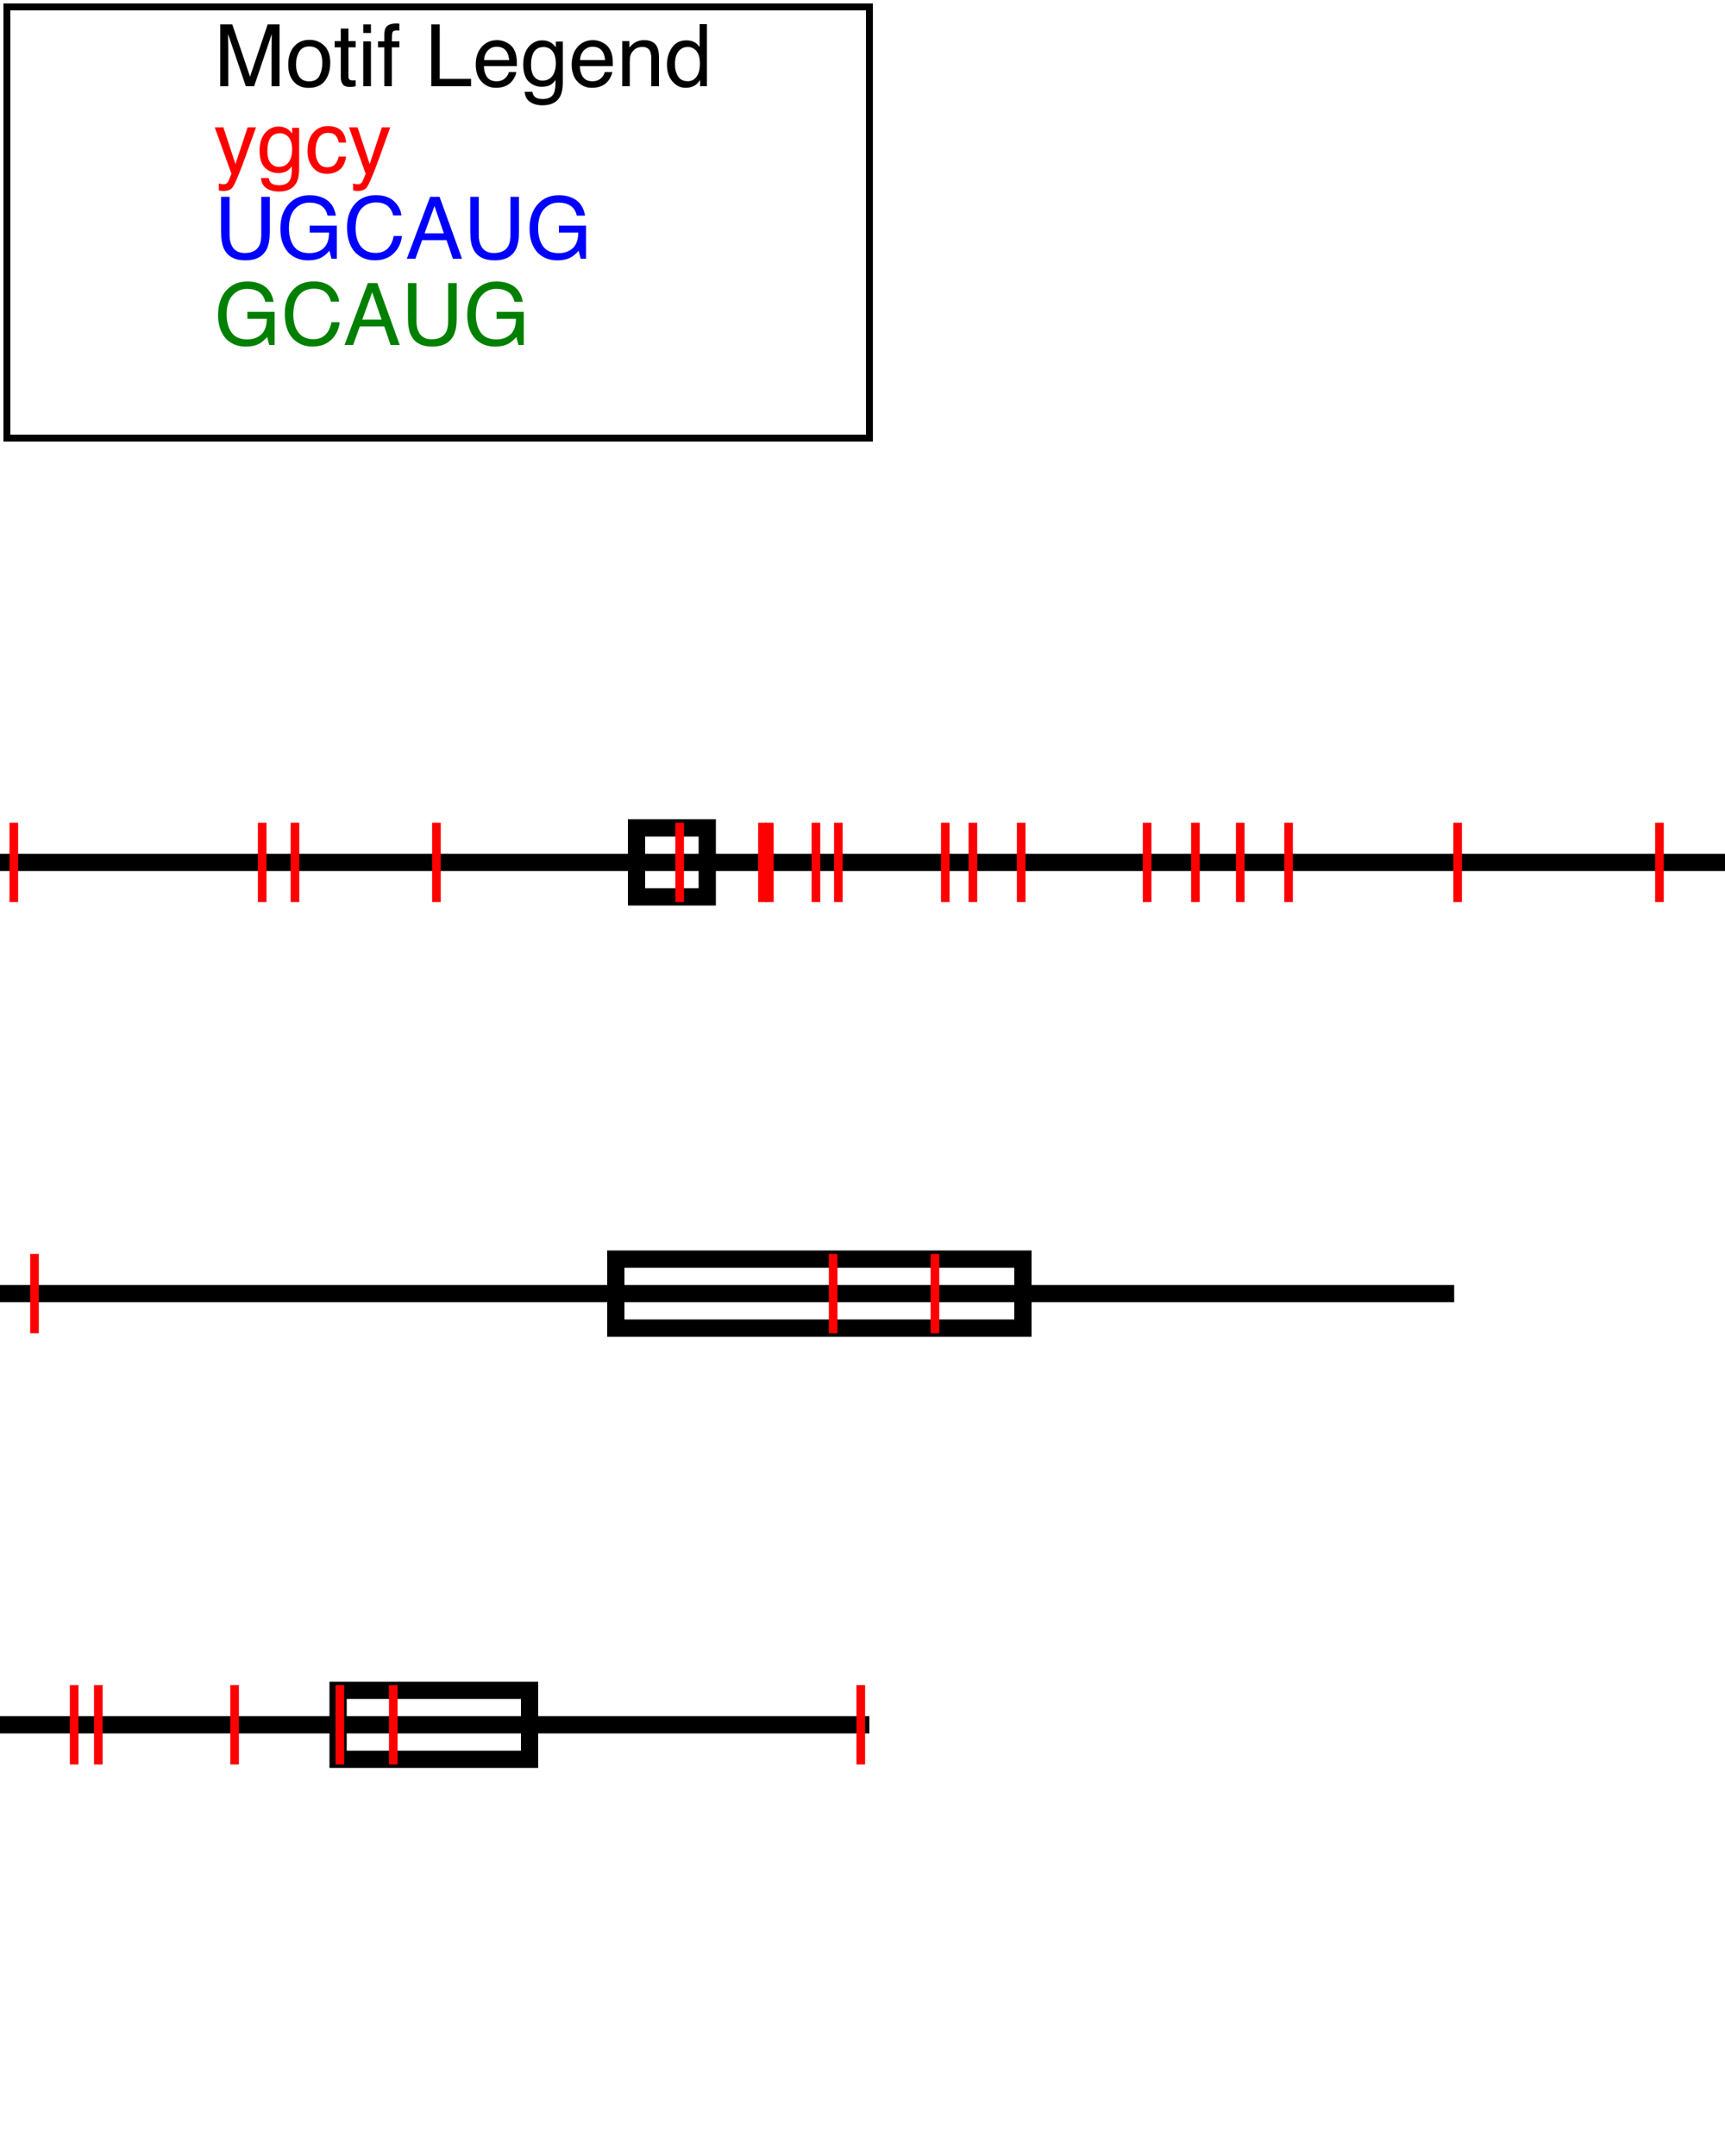 <?xml version="1.0" encoding="UTF-8"?>
<svg xmlns="http://www.w3.org/2000/svg" xmlns:xlink="http://www.w3.org/1999/xlink" width="300pt" height="375pt" viewBox="0 0 300 375" version="1.1">
<defs>
<g>
<symbol overflow="visible" id="glyph0-0">
<path style="stroke:none;" d=""/>
</symbol>
<symbol overflow="visible" id="glyph0-1">
<path style="stroke:none;" d="M 1.105 -10.758 L 3.195 -10.758 L 6.285 -1.664 L 9.352 -10.758 L 11.418 -10.758 L 11.418 0 L 10.035 0 L 10.035 -6.352 C 10.035 -6.57 10.039 -6.934 10.047 -7.441 C 10.059 -7.949 10.062 -8.492 10.062 -9.074 L 6.996 0 L 5.551 0 L 2.461 -9.074 L 2.461 -8.746 C 2.461 -8.48 2.469 -8.078 2.48 -7.539 C 2.492 -7 2.496 -6.605 2.496 -6.352 L 2.496 0 L 1.105 0 Z M 1.105 -10.758 "/>
</symbol>
<symbol overflow="visible" id="glyph0-2">
<path style="stroke:none;" d="M 4.078 -0.852 C 4.953 -0.852 5.555 -1.18 5.879 -1.844 C 6.203 -2.504 6.363 -3.238 6.363 -4.051 C 6.363 -4.781 6.246 -5.379 6.012 -5.836 C 5.641 -6.559 5.004 -6.922 4.094 -6.922 C 3.289 -6.922 2.703 -6.613 2.336 -6 C 1.969 -5.383 1.789 -4.641 1.789 -3.773 C 1.789 -2.938 1.969 -2.242 2.336 -1.684 C 2.703 -1.129 3.285 -0.852 4.078 -0.852 Z M 4.133 -8.07 C 5.141 -8.07 5.996 -7.734 6.695 -7.062 C 7.395 -6.387 7.742 -5.395 7.742 -4.086 C 7.742 -2.82 7.434 -1.777 6.82 -0.953 C 6.203 -0.129 5.25 0.285 3.953 0.285 C 2.875 0.285 2.02 -0.078 1.383 -0.809 C 0.75 -1.539 0.434 -2.52 0.434 -3.75 C 0.434 -5.07 0.766 -6.117 1.438 -6.898 C 2.105 -7.68 3.004 -8.07 4.133 -8.07 Z M 4.133 -8.07 "/>
</symbol>
<symbol overflow="visible" id="glyph0-3">
<path style="stroke:none;" d="M 1.23 -10.035 L 2.562 -10.035 L 2.562 -7.844 L 3.816 -7.844 L 3.816 -6.766 L 2.562 -6.766 L 2.562 -1.648 C 2.562 -1.375 2.656 -1.191 2.844 -1.098 C 2.945 -1.043 3.117 -1.02 3.355 -1.02 C 3.418 -1.02 3.484 -1.02 3.559 -1.023 C 3.633 -1.023 3.719 -1.031 3.816 -1.039 L 3.816 0 C 3.664 0.043 3.508 0.074 3.344 0.094 C 3.18 0.113 3.004 0.125 2.812 0.125 C 2.195 0.125 1.781 -0.031 1.559 -0.348 C 1.34 -0.664 1.23 -1.07 1.23 -1.574 L 1.23 -6.766 L 0.168 -6.766 L 0.168 -7.844 L 1.23 -7.844 Z M 1.23 -10.035 "/>
</symbol>
<symbol overflow="visible" id="glyph0-4">
<path style="stroke:none;" d="M 0.969 -7.809 L 2.309 -7.809 L 2.309 0 L 0.969 0 Z M 0.969 -10.758 L 2.309 -10.758 L 2.309 -9.266 L 0.969 -9.266 Z M 0.969 -10.758 "/>
</symbol>
<symbol overflow="visible" id="glyph0-5">
<path style="stroke:none;" d="M 1.297 -9.039 C 1.316 -9.586 1.41 -9.984 1.582 -10.238 C 1.891 -10.688 2.484 -10.914 3.363 -10.914 C 3.445 -10.914 3.531 -10.91 3.617 -10.906 C 3.707 -10.902 3.805 -10.895 3.918 -10.883 L 3.918 -9.684 C 3.781 -9.691 3.684 -9.699 3.621 -9.699 C 3.562 -9.703 3.504 -9.703 3.449 -9.703 C 3.051 -9.703 2.809 -9.602 2.73 -9.395 C 2.652 -9.188 2.613 -8.656 2.613 -7.809 L 3.918 -7.809 L 3.918 -6.766 L 2.602 -6.766 L 2.602 0 L 1.297 0 L 1.297 -6.766 L 0.203 -6.766 L 0.203 -7.809 L 1.297 -7.809 Z M 1.297 -9.039 "/>
</symbol>
<symbol overflow="visible" id="glyph0-6">
<g>
</g>
</symbol>
<symbol overflow="visible" id="glyph0-7">
<path style="stroke:none;" d="M 1.141 -10.758 L 2.602 -10.758 L 2.602 -1.281 L 8.051 -1.281 L 8.051 0 L 1.141 0 Z M 1.141 -10.758 "/>
</symbol>
<symbol overflow="visible" id="glyph0-8">
<path style="stroke:none;" d="M 4.234 -8.02 C 4.789 -8.02 5.328 -7.891 5.852 -7.629 C 6.375 -7.367 6.773 -7.027 7.047 -6.613 C 7.309 -6.219 7.484 -5.758 7.574 -5.23 C 7.652 -4.867 7.691 -4.293 7.691 -3.5 L 1.941 -3.5 C 1.965 -2.703 2.152 -2.066 2.504 -1.586 C 2.855 -1.105 3.402 -0.863 4.137 -0.863 C 4.828 -0.863 5.375 -1.09 5.785 -1.547 C 6.02 -1.809 6.188 -2.113 6.285 -2.461 L 7.582 -2.461 C 7.547 -2.172 7.434 -1.852 7.238 -1.496 C 7.047 -1.145 6.832 -0.855 6.594 -0.629 C 6.191 -0.238 5.695 0.023 5.105 0.16 C 4.789 0.238 4.43 0.277 4.027 0.277 C 3.051 0.277 2.223 -0.078 1.547 -0.789 C 0.867 -1.5 0.527 -2.492 0.527 -3.773 C 0.527 -5.031 0.867 -6.055 1.555 -6.84 C 2.238 -7.625 3.129 -8.02 4.234 -8.02 Z M 6.336 -4.547 C 6.281 -5.117 6.156 -5.578 5.961 -5.918 C 5.602 -6.555 4.996 -6.871 4.152 -6.871 C 3.547 -6.871 3.039 -6.652 2.629 -6.215 C 2.219 -5.777 2 -5.223 1.977 -4.547 Z M 6.336 -4.547 "/>
</symbol>
<symbol overflow="visible" id="glyph0-9">
<path style="stroke:none;" d="M 3.734 -7.984 C 4.352 -7.984 4.887 -7.832 5.348 -7.531 C 5.598 -7.359 5.852 -7.109 6.109 -6.781 L 6.109 -7.77 L 7.324 -7.77 L 7.324 -0.637 C 7.324 0.359 7.18 1.145 6.883 1.723 C 6.336 2.785 5.305 3.316 3.785 3.316 C 2.941 3.316 2.23 3.129 1.656 2.75 C 1.078 2.371 0.758 1.781 0.688 0.973 L 2.027 0.973 C 2.094 1.324 2.219 1.598 2.41 1.789 C 2.707 2.082 3.176 2.227 3.816 2.227 C 4.828 2.227 5.488 1.871 5.801 1.156 C 5.984 0.738 6.07 -0.012 6.059 -1.09 C 5.793 -0.691 5.477 -0.395 5.105 -0.199 C 4.734 -0.004 4.242 0.094 3.633 0.094 C 2.781 0.094 2.039 -0.207 1.402 -0.809 C 0.766 -1.414 0.445 -2.41 0.445 -3.801 C 0.445 -5.113 0.77 -6.141 1.41 -6.879 C 2.051 -7.617 2.828 -7.984 3.734 -7.984 Z M 6.109 -3.953 C 6.109 -4.926 5.906 -5.648 5.508 -6.117 C 5.109 -6.586 4.598 -6.82 3.977 -6.82 C 3.051 -6.82 2.414 -6.383 2.074 -5.516 C 1.891 -5.051 1.801 -4.445 1.801 -3.691 C 1.801 -2.809 1.98 -2.137 2.34 -1.672 C 2.699 -1.211 3.18 -0.98 3.785 -0.98 C 4.734 -0.98 5.398 -1.41 5.785 -2.262 C 6 -2.746 6.109 -3.312 6.109 -3.953 Z M 6.109 -3.953 "/>
</symbol>
<symbol overflow="visible" id="glyph0-10">
<path style="stroke:none;" d="M 0.969 -7.844 L 2.219 -7.844 L 2.219 -6.73 C 2.59 -7.191 2.984 -7.52 3.398 -7.719 C 3.812 -7.918 4.273 -8.02 4.781 -8.02 C 5.895 -8.02 6.648 -7.633 7.039 -6.855 C 7.254 -6.43 7.359 -5.824 7.359 -5.031 L 7.359 0 L 6.02 0 L 6.02 -4.945 C 6.02 -5.422 5.949 -5.809 5.809 -6.102 C 5.574 -6.59 5.148 -6.832 4.535 -6.832 C 4.223 -6.832 3.965 -6.801 3.766 -6.738 C 3.402 -6.633 3.086 -6.414 2.812 -6.094 C 2.594 -5.836 2.449 -5.566 2.383 -5.293 C 2.316 -5.016 2.285 -4.621 2.285 -4.109 L 2.285 0 L 0.969 0 Z M 0.969 -7.844 "/>
</symbol>
<symbol overflow="visible" id="glyph0-11">
<path style="stroke:none;" d="M 1.801 -3.832 C 1.801 -2.992 1.98 -2.289 2.336 -1.723 C 2.691 -1.156 3.266 -0.871 4.051 -0.871 C 4.66 -0.871 5.164 -1.133 5.555 -1.66 C 5.949 -2.184 6.145 -2.938 6.145 -3.918 C 6.145 -4.91 5.941 -5.645 5.539 -6.121 C 5.133 -6.598 4.633 -6.832 4.035 -6.832 C 3.371 -6.832 2.832 -6.578 2.422 -6.07 C 2.008 -5.562 1.801 -4.816 1.801 -3.832 Z M 3.785 -7.984 C 4.387 -7.984 4.891 -7.855 5.297 -7.602 C 5.531 -7.457 5.797 -7.199 6.094 -6.832 L 6.094 -10.797 L 7.359 -10.797 L 7.359 0 L 6.176 0 L 6.176 -1.09 C 5.867 -0.609 5.504 -0.258 5.082 -0.043 C 4.664 0.172 4.184 0.277 3.641 0.277 C 2.766 0.277 2.008 -0.09 1.371 -0.824 C 0.73 -1.559 0.41 -2.535 0.41 -3.758 C 0.41 -4.898 0.703 -5.891 1.285 -6.727 C 1.867 -7.562 2.703 -7.984 3.785 -7.984 Z M 3.785 -7.984 "/>
</symbol>
<symbol overflow="visible" id="glyph0-12">
<path style="stroke:none;" d="M 5.867 -7.844 L 7.324 -7.844 C 7.141 -7.34 6.727 -6.195 6.086 -4.402 C 5.609 -3.055 5.207 -1.957 4.887 -1.105 C 4.125 0.895 3.586 2.117 3.273 2.555 C 2.961 2.996 2.426 3.215 1.664 3.215 C 1.477 3.215 1.336 3.207 1.234 3.195 C 1.133 3.18 1.012 3.152 0.863 3.113 L 0.863 1.91 C 1.094 1.977 1.258 2.016 1.363 2.027 C 1.465 2.043 1.555 2.051 1.633 2.051 C 1.879 2.051 2.059 2.012 2.172 1.93 C 2.285 1.848 2.383 1.75 2.461 1.633 C 2.484 1.594 2.574 1.395 2.727 1.031 C 2.875 0.672 2.984 0.402 3.055 0.227 L 0.152 -7.844 L 1.648 -7.844 L 3.75 -1.457 Z M 5.867 -7.844 "/>
</symbol>
<symbol overflow="visible" id="glyph0-13">
<path style="stroke:none;" d="M 3.992 -8.07 C 4.875 -8.07 5.594 -7.855 6.148 -7.426 C 6.703 -6.996 7.035 -6.258 7.148 -5.207 L 5.867 -5.207 C 5.789 -5.691 5.609 -6.094 5.332 -6.414 C 5.055 -6.734 4.605 -6.891 3.992 -6.891 C 3.152 -6.891 2.551 -6.48 2.191 -5.66 C 1.957 -5.129 1.84 -4.473 1.84 -3.691 C 1.84 -2.906 2.004 -2.242 2.336 -1.707 C 2.668 -1.168 3.191 -0.902 3.902 -0.902 C 4.449 -0.902 4.883 -1.066 5.203 -1.402 C 5.523 -1.738 5.746 -2.195 5.867 -2.777 L 7.148 -2.777 C 7 -1.734 6.637 -0.977 6.051 -0.496 C 5.465 -0.016 4.715 0.227 3.801 0.227 C 2.777 0.227 1.957 -0.148 1.348 -0.898 C 0.738 -1.648 0.434 -2.582 0.434 -3.707 C 0.434 -5.082 0.766 -6.156 1.438 -6.922 C 2.105 -7.688 2.957 -8.07 3.992 -8.07 Z M 3.992 -8.07 "/>
</symbol>
<symbol overflow="visible" id="glyph0-14">
<path style="stroke:none;" d="M 2.727 -10.758 L 2.727 -4.109 C 2.727 -3.328 2.871 -2.68 3.164 -2.16 C 3.598 -1.379 4.332 -0.988 5.359 -0.988 C 6.598 -0.988 7.438 -1.41 7.883 -2.258 C 8.121 -2.715 8.238 -3.332 8.238 -4.109 L 8.238 -10.758 L 9.719 -10.758 L 9.719 -4.719 C 9.719 -3.395 9.539 -2.375 9.184 -1.664 C 8.531 -0.363 7.297 0.285 5.477 0.285 C 3.66 0.285 2.43 -0.363 1.781 -1.664 C 1.422 -2.375 1.246 -3.395 1.246 -4.719 L 1.246 -10.758 Z M 2.727 -10.758 "/>
</symbol>
<symbol overflow="visible" id="glyph0-15">
<path style="stroke:none;" d="M 5.793 -11.039 C 6.805 -11.039 7.68 -10.844 8.414 -10.453 C 9.484 -9.891 10.141 -8.906 10.379 -7.5 L 8.938 -7.5 C 8.762 -8.285 8.395 -8.859 7.844 -9.219 C 7.293 -9.578 6.598 -9.758 5.758 -9.758 C 4.762 -9.758 3.922 -9.383 3.242 -8.637 C 2.559 -7.891 2.219 -6.773 2.219 -5.297 C 2.219 -4.016 2.5 -2.977 3.062 -2.172 C 3.625 -1.367 4.539 -0.969 5.809 -0.969 C 6.781 -0.969 7.586 -1.25 8.223 -1.812 C 8.859 -2.375 9.184 -3.289 9.199 -4.547 L 5.828 -4.547 L 5.828 -5.758 L 10.555 -5.758 L 10.555 0 L 9.617 0 L 9.266 -1.383 C 8.773 -0.844 8.336 -0.465 7.953 -0.258 C 7.312 0.105 6.5 0.285 5.516 0.285 C 4.242 0.285 3.145 -0.125 2.227 -0.953 C 1.227 -1.988 0.727 -3.406 0.727 -5.215 C 0.727 -7.016 1.215 -8.449 2.191 -9.516 C 3.117 -10.531 4.32 -11.039 5.793 -11.039 Z M 5.793 -11.039 "/>
</symbol>
<symbol overflow="visible" id="glyph0-16">
<path style="stroke:none;" d="M 5.676 -11.051 C 7.039 -11.051 8.094 -10.695 8.848 -9.977 C 9.602 -9.258 10.016 -8.441 10.102 -7.531 L 8.68 -7.531 C 8.52 -8.223 8.195 -8.773 7.715 -9.176 C 7.234 -9.582 6.559 -9.785 5.691 -9.785 C 4.633 -9.785 3.777 -9.414 3.125 -8.668 C 2.473 -7.922 2.145 -6.781 2.145 -5.242 C 2.145 -3.984 2.441 -2.961 3.027 -2.18 C 3.617 -1.395 4.496 -1.004 5.66 -1.004 C 6.734 -1.004 7.555 -1.414 8.117 -2.242 C 8.414 -2.676 8.637 -3.246 8.781 -3.953 L 10.203 -3.953 C 10.074 -2.82 9.656 -1.871 8.941 -1.105 C 8.086 -0.184 6.938 0.277 5.484 0.277 C 4.234 0.277 3.188 -0.102 2.336 -0.855 C 1.219 -1.859 0.66 -3.402 0.66 -5.492 C 0.66 -7.078 1.078 -8.383 1.918 -9.398 C 2.828 -10.5 4.078 -11.051 5.676 -11.051 Z M 5.676 -11.051 "/>
</symbol>
<symbol overflow="visible" id="glyph0-17">
<path style="stroke:none;" d="M 6.664 -4.41 L 5.031 -9.164 L 3.297 -4.41 Z M 4.27 -10.758 L 5.918 -10.758 L 9.82 0 L 8.227 0 L 7.133 -3.223 L 2.879 -3.223 L 1.715 0 L 0.219 0 Z M 4.27 -10.758 "/>
</symbol>
</g>
</defs>
<g id="surface1">
<path style="fill:none;stroke-width:0.01;stroke-linecap:butt;stroke-linejoin:miter;stroke:rgb(0%,0%,0%);stroke-opacity:1;stroke-miterlimit:10;" d="M 0 0.5 L 1 0.5 M 0 0.75 L 0.843 0.75 M 0 1 L 0.504 1 " transform="matrix(300,0,0,300,0,0)"/>
<path style="fill:none;stroke-width:0.01;stroke-linecap:butt;stroke-linejoin:miter;stroke:rgb(0%,0%,0%);stroke-opacity:1;stroke-miterlimit:10;" d="M 0.369 0.48 L 0.41 0.48 L 0.41 0.52 L 0.369 0.52 Z M 0.357 0.73 L 0.593 0.73 L 0.593 0.77 L 0.357 0.77 Z M 0.196 0.98 L 0.307 0.98 L 0.307 1.02 L 0.196 1.02 Z M 0.196 0.98 " transform="matrix(300,0,0,300,0,0)"/>
<path style="fill:none;stroke-width:0.005;stroke-linecap:butt;stroke-linejoin:miter;stroke:rgb(100%,0%,0%);stroke-opacity:1;stroke-miterlimit:10;" d="M 0.008 0.523 L 0.008 0.477 " transform="matrix(300,0,0,300,0,0)"/>
<path style="fill:none;stroke-width:0.005;stroke-linecap:butt;stroke-linejoin:miter;stroke:rgb(100%,0%,0%);stroke-opacity:1;stroke-miterlimit:10;" d="M 0.152 0.523 L 0.152 0.477 " transform="matrix(300,0,0,300,0,0)"/>
<path style="fill:none;stroke-width:0.005;stroke-linecap:butt;stroke-linejoin:miter;stroke:rgb(100%,0%,0%);stroke-opacity:1;stroke-miterlimit:10;" d="M 0.171 0.523 L 0.171 0.477 " transform="matrix(300,0,0,300,0,0)"/>
<path style="fill:none;stroke-width:0.005;stroke-linecap:butt;stroke-linejoin:miter;stroke:rgb(100%,0%,0%);stroke-opacity:1;stroke-miterlimit:10;" d="M 0.253 0.523 L 0.253 0.477 " transform="matrix(300,0,0,300,0,0)"/>
<path style="fill:none;stroke-width:0.005;stroke-linecap:butt;stroke-linejoin:miter;stroke:rgb(100%,0%,0%);stroke-opacity:1;stroke-miterlimit:10;" d="M 0.394 0.523 L 0.394 0.477 " transform="matrix(300,0,0,300,0,0)"/>
<path style="fill:none;stroke-width:0.005;stroke-linecap:butt;stroke-linejoin:miter;stroke:rgb(100%,0%,0%);stroke-opacity:1;stroke-miterlimit:10;" d="M 0.442 0.523 L 0.442 0.477 " transform="matrix(300,0,0,300,0,0)"/>
<path style="fill:none;stroke-width:0.005;stroke-linecap:butt;stroke-linejoin:miter;stroke:rgb(100%,0%,0%);stroke-opacity:1;stroke-miterlimit:10;" d="M 0.446 0.523 L 0.446 0.477 " transform="matrix(300,0,0,300,0,0)"/>
<path style="fill:none;stroke-width:0.005;stroke-linecap:butt;stroke-linejoin:miter;stroke:rgb(100%,0%,0%);stroke-opacity:1;stroke-miterlimit:10;" d="M 0.473 0.523 L 0.473 0.477 " transform="matrix(300,0,0,300,0,0)"/>
<path style="fill:none;stroke-width:0.005;stroke-linecap:butt;stroke-linejoin:miter;stroke:rgb(100%,0%,0%);stroke-opacity:1;stroke-miterlimit:10;" d="M 0.486 0.523 L 0.486 0.477 " transform="matrix(300,0,0,300,0,0)"/>
<path style="fill:none;stroke-width:0.005;stroke-linecap:butt;stroke-linejoin:miter;stroke:rgb(100%,0%,0%);stroke-opacity:1;stroke-miterlimit:10;" d="M 0.548 0.523 L 0.548 0.477 " transform="matrix(300,0,0,300,0,0)"/>
<path style="fill:none;stroke-width:0.005;stroke-linecap:butt;stroke-linejoin:miter;stroke:rgb(100%,0%,0%);stroke-opacity:1;stroke-miterlimit:10;" d="M 0.564 0.523 L 0.564 0.477 " transform="matrix(300,0,0,300,0,0)"/>
<path style="fill:none;stroke-width:0.005;stroke-linecap:butt;stroke-linejoin:miter;stroke:rgb(100%,0%,0%);stroke-opacity:1;stroke-miterlimit:10;" d="M 0.592 0.523 L 0.592 0.477 " transform="matrix(300,0,0,300,0,0)"/>
<path style="fill:none;stroke-width:0.005;stroke-linecap:butt;stroke-linejoin:miter;stroke:rgb(100%,0%,0%);stroke-opacity:1;stroke-miterlimit:10;" d="M 0.665 0.523 L 0.665 0.477 " transform="matrix(300,0,0,300,0,0)"/>
<path style="fill:none;stroke-width:0.005;stroke-linecap:butt;stroke-linejoin:miter;stroke:rgb(100%,0%,0%);stroke-opacity:1;stroke-miterlimit:10;" d="M 0.693 0.523 L 0.693 0.477 " transform="matrix(300,0,0,300,0,0)"/>
<path style="fill:none;stroke-width:0.005;stroke-linecap:butt;stroke-linejoin:miter;stroke:rgb(100%,0%,0%);stroke-opacity:1;stroke-miterlimit:10;" d="M 0.719 0.523 L 0.719 0.477 " transform="matrix(300,0,0,300,0,0)"/>
<path style="fill:none;stroke-width:0.005;stroke-linecap:butt;stroke-linejoin:miter;stroke:rgb(100%,0%,0%);stroke-opacity:1;stroke-miterlimit:10;" d="M 0.747 0.523 L 0.747 0.477 " transform="matrix(300,0,0,300,0,0)"/>
<path style="fill:none;stroke-width:0.005;stroke-linecap:butt;stroke-linejoin:miter;stroke:rgb(100%,0%,0%);stroke-opacity:1;stroke-miterlimit:10;" d="M 0.845 0.523 L 0.845 0.477 " transform="matrix(300,0,0,300,0,0)"/>
<path style="fill:none;stroke-width:0.005;stroke-linecap:butt;stroke-linejoin:miter;stroke:rgb(100%,0%,0%);stroke-opacity:1;stroke-miterlimit:10;" d="M 0.962 0.523 L 0.962 0.477 " transform="matrix(300,0,0,300,0,0)"/>
<path style="fill:none;stroke-width:0.005;stroke-linecap:butt;stroke-linejoin:miter;stroke:rgb(100%,0%,0%);stroke-opacity:1;stroke-miterlimit:10;" d="M 0.02 0.773 L 0.02 0.727 " transform="matrix(300,0,0,300,0,0)"/>
<path style="fill:none;stroke-width:0.005;stroke-linecap:butt;stroke-linejoin:miter;stroke:rgb(100%,0%,0%);stroke-opacity:1;stroke-miterlimit:10;" d="M 0.483 0.773 L 0.483 0.727 " transform="matrix(300,0,0,300,0,0)"/>
<path style="fill:none;stroke-width:0.005;stroke-linecap:butt;stroke-linejoin:miter;stroke:rgb(100%,0%,0%);stroke-opacity:1;stroke-miterlimit:10;" d="M 0.542 0.773 L 0.542 0.727 " transform="matrix(300,0,0,300,0,0)"/>
<path style="fill:none;stroke-width:0.005;stroke-linecap:butt;stroke-linejoin:miter;stroke:rgb(100%,0%,0%);stroke-opacity:1;stroke-miterlimit:10;" d="M 0.043 1.023 L 0.043 0.977 " transform="matrix(300,0,0,300,0,0)"/>
<path style="fill:none;stroke-width:0.005;stroke-linecap:butt;stroke-linejoin:miter;stroke:rgb(100%,0%,0%);stroke-opacity:1;stroke-miterlimit:10;" d="M 0.057 1.023 L 0.057 0.977 " transform="matrix(300,0,0,300,0,0)"/>
<path style="fill:none;stroke-width:0.005;stroke-linecap:butt;stroke-linejoin:miter;stroke:rgb(100%,0%,0%);stroke-opacity:1;stroke-miterlimit:10;" d="M 0.136 1.023 L 0.136 0.977 " transform="matrix(300,0,0,300,0,0)"/>
<path style="fill:none;stroke-width:0.005;stroke-linecap:butt;stroke-linejoin:miter;stroke:rgb(100%,0%,0%);stroke-opacity:1;stroke-miterlimit:10;" d="M 0.197 1.023 L 0.197 0.977 " transform="matrix(300,0,0,300,0,0)"/>
<path style="fill:none;stroke-width:0.005;stroke-linecap:butt;stroke-linejoin:miter;stroke:rgb(100%,0%,0%);stroke-opacity:1;stroke-miterlimit:10;" d="M 0.228 1.023 L 0.228 0.977 " transform="matrix(300,0,0,300,0,0)"/>
<path style="fill:none;stroke-width:0.005;stroke-linecap:butt;stroke-linejoin:miter;stroke:rgb(100%,0%,0%);stroke-opacity:1;stroke-miterlimit:10;" d="M 0.499 1.023 L 0.499 0.977 " transform="matrix(300,0,0,300,0,0)"/>
<g style="fill:rgb(0%,0%,0%);fill-opacity:1;">
  <use xlink:href="#glyph0-1" x="37.199" y="15"/>
  <use xlink:href="#glyph0-2" x="49.694" y="15"/>
  <use xlink:href="#glyph0-3" x="58.037" y="15"/>
  <use xlink:href="#glyph0-4" x="62.204" y="15"/>
  <use xlink:href="#glyph0-5" x="65.537" y="15"/>
  <use xlink:href="#glyph0-6" x="69.704" y="15"/>
  <use xlink:href="#glyph0-7" x="73.872" y="15"/>
  <use xlink:href="#glyph0-8" x="82.214" y="15"/>
  <use xlink:href="#glyph0-9" x="90.556" y="15"/>
  <use xlink:href="#glyph0-8" x="98.898" y="15"/>
  <use xlink:href="#glyph0-10" x="107.241" y="15"/>
  <use xlink:href="#glyph0-11" x="115.583" y="15"/>
</g>
<path style="fill:none;stroke-width:0.004;stroke-linecap:butt;stroke-linejoin:miter;stroke:rgb(0%,0%,0%);stroke-opacity:1;stroke-miterlimit:10;" d="M 0.004 0.004 L 0.504 0.004 L 0.504 0.254 L 0.004 0.254 Z M 0.413 0.05 " transform="matrix(300,0,0,300,0,0)"/>
<g style="fill:rgb(100%,0%,0%);fill-opacity:1;">
  <use xlink:href="#glyph0-12" x="37.199" y="30"/>
  <use xlink:href="#glyph0-9" x="44.699" y="30"/>
  <use xlink:href="#glyph0-13" x="53.042" y="30"/>
  <use xlink:href="#glyph0-12" x="60.542" y="30"/>
</g>
<g style="fill:rgb(0%,0%,100%);fill-opacity:1;">
  <use xlink:href="#glyph0-14" x="37.199" y="45"/>
  <use xlink:href="#glyph0-15" x="48.032" y="45"/>
  <use xlink:href="#glyph0-16" x="59.699" y="45"/>
  <use xlink:href="#glyph0-17" x="70.532" y="45"/>
  <use xlink:href="#glyph0-14" x="80.537" y="45"/>
  <use xlink:href="#glyph0-15" x="91.369" y="45"/>
</g>
<g style="fill:rgb(0%,50%,0%);fill-opacity:1;">
  <use xlink:href="#glyph0-15" x="37.199" y="60"/>
  <use xlink:href="#glyph0-16" x="48.867" y="60"/>
  <use xlink:href="#glyph0-17" x="59.699" y="60"/>
  <use xlink:href="#glyph0-14" x="69.704" y="60"/>
  <use xlink:href="#glyph0-15" x="80.537" y="60"/>
</g>
</g>
</svg>
